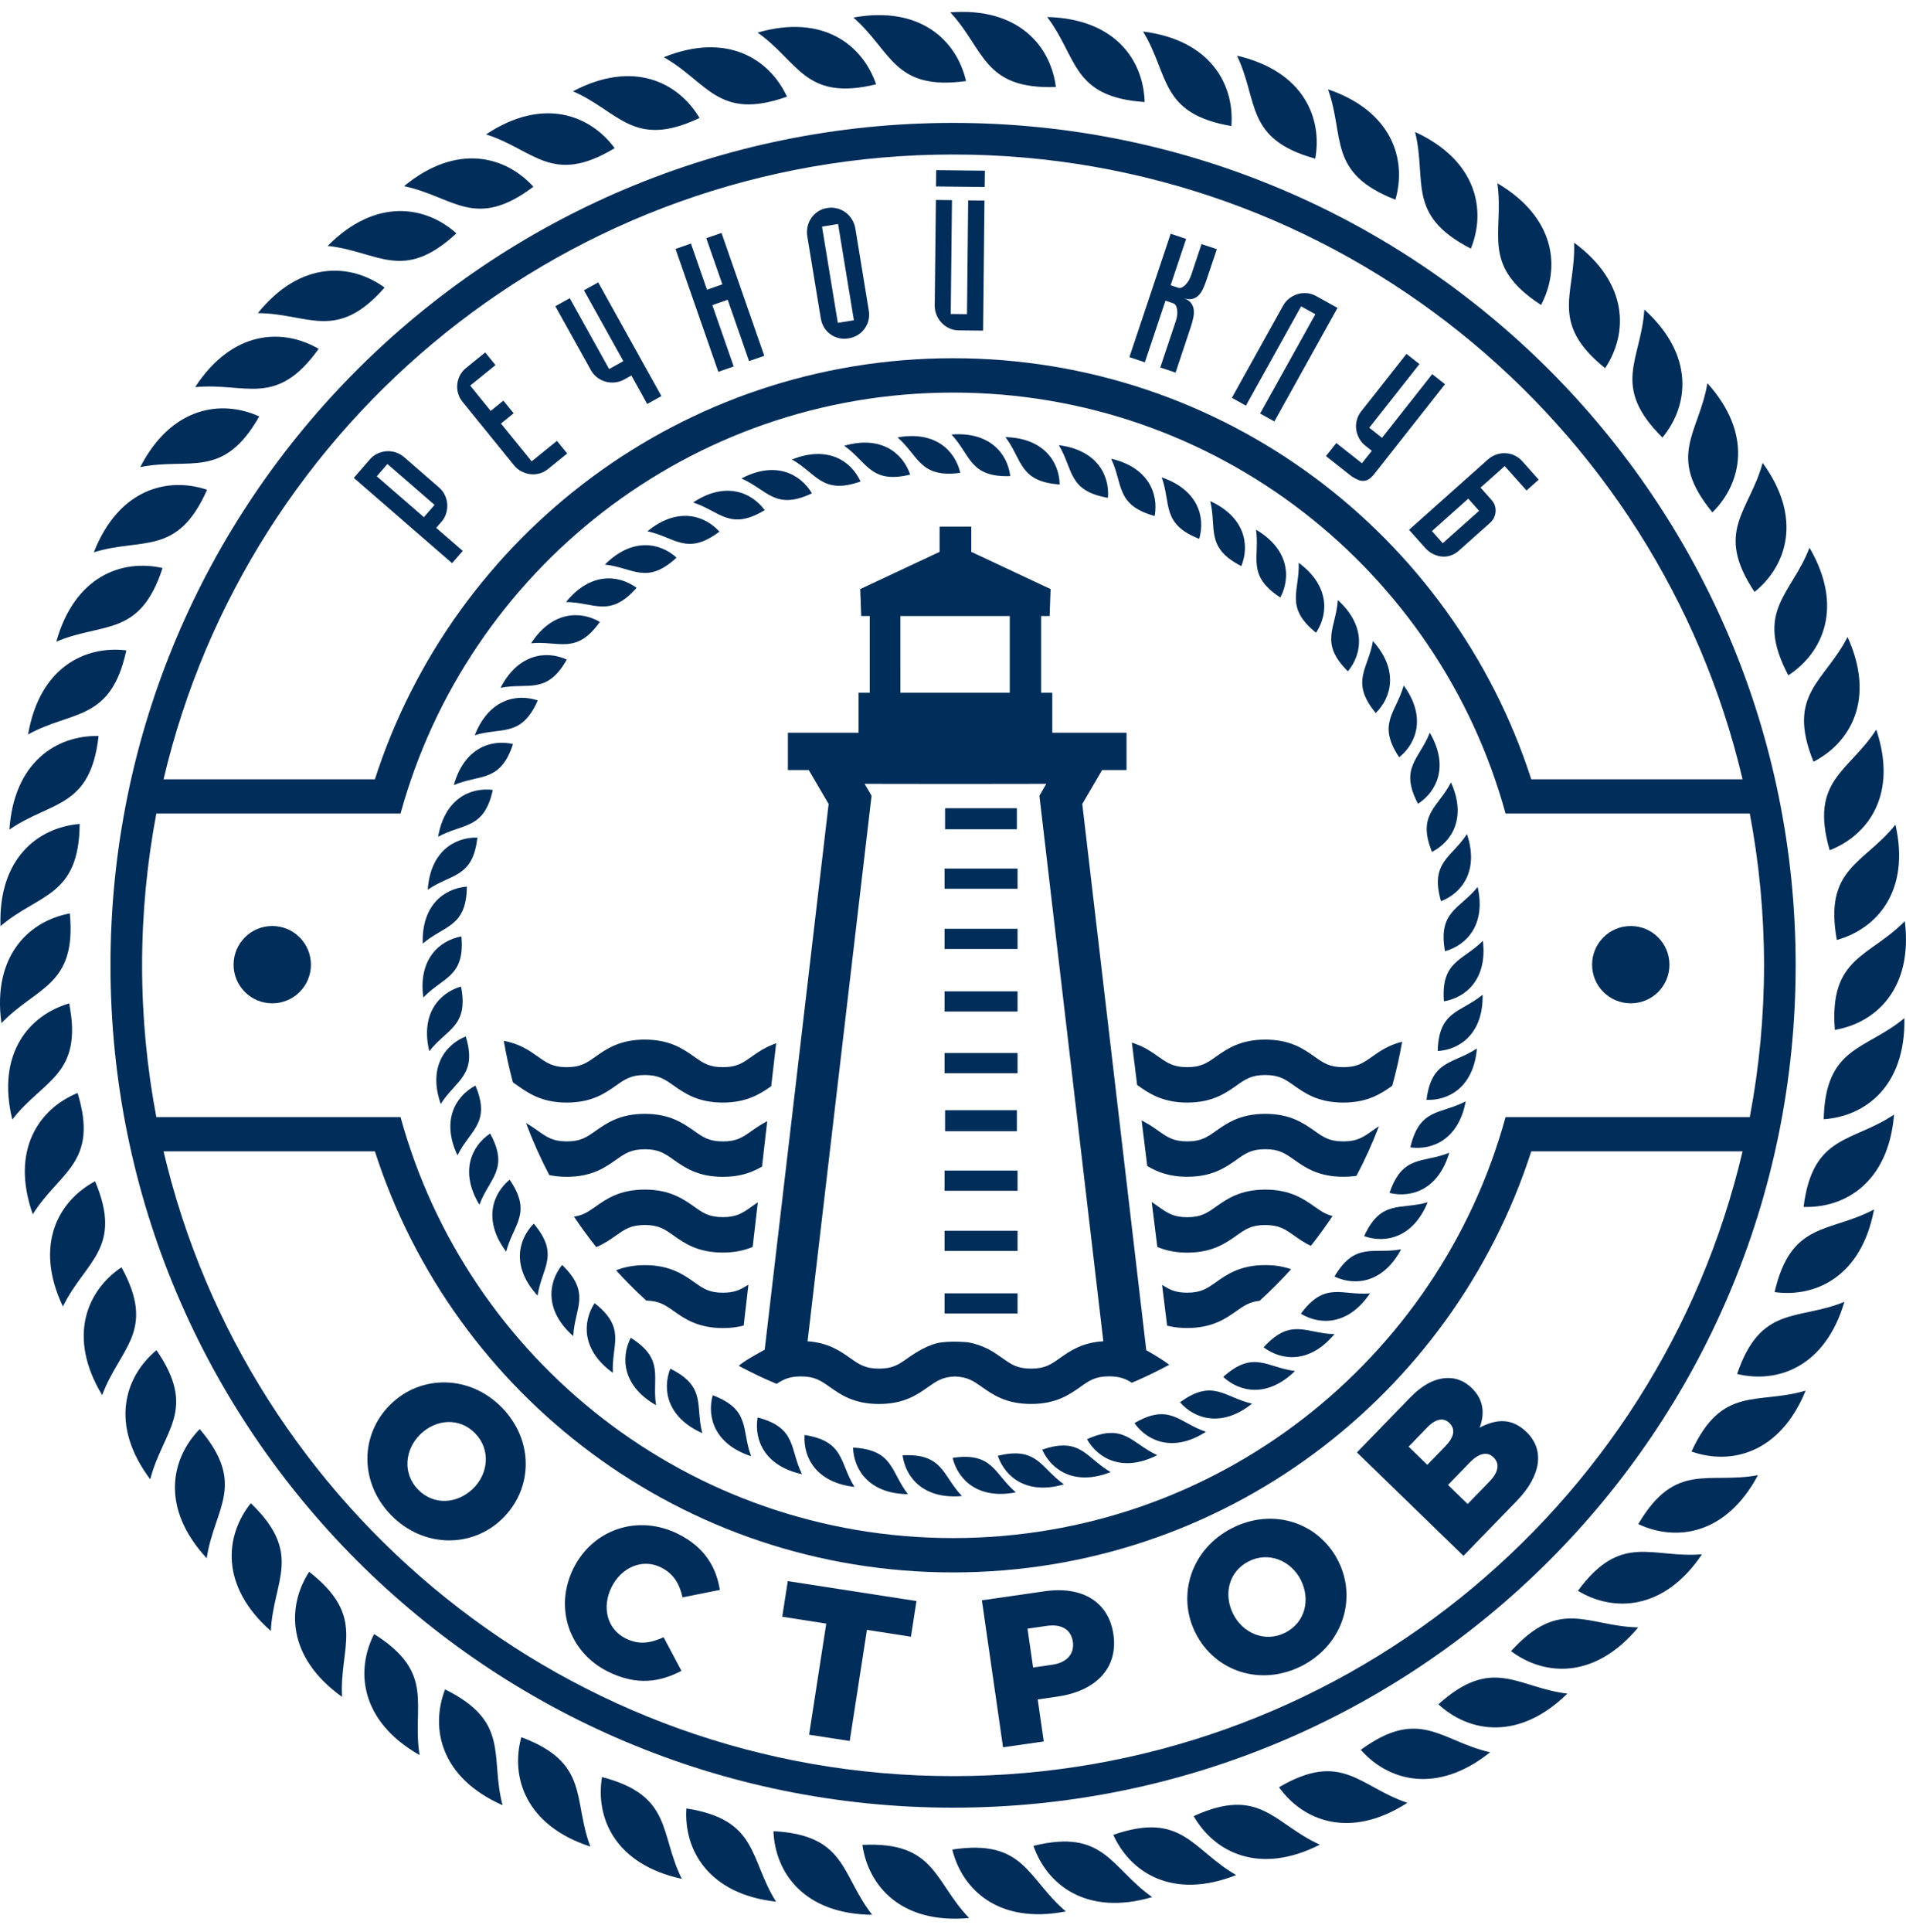 <svg width="75" height="76" viewBox="0 0 75 76" fill="none" xmlns="http://www.w3.org/2000/svg">
<g clip-path="url(#clip0_964_1405)">
<path fill-rule="evenodd" clip-rule="evenodd" d="M9.191 37.944C9.191 38.783 9.873 39.463 10.714 39.463C11.554 39.463 12.235 38.783 12.235 37.944C12.235 37.104 11.554 36.422 10.714 36.422C9.873 36.422 9.191 37.104 9.191 37.944Z" fill="#002D59"/>
<path fill-rule="evenodd" clip-rule="evenodd" d="M62.648 37.944C62.648 38.784 63.33 39.463 64.17 39.463C65.011 39.463 65.692 38.784 65.692 37.944C65.692 37.104 65.011 36.423 64.17 36.423C63.328 36.423 62.648 37.104 62.648 37.944Z" fill="#002D59"/>
<path fill-rule="evenodd" clip-rule="evenodd" d="M46.971 71.432C47.781 72.848 49.544 73.77 51.935 72.555C50.126 71.737 49.596 70.237 46.971 71.432ZM43.807 72.169C46.531 71.224 46.919 72.767 48.643 73.75C46.15 74.738 44.481 73.655 43.807 72.169ZM40.666 72.602C41.202 74.142 42.764 75.372 45.339 74.617C43.711 73.48 43.464 71.909 40.666 72.602ZM37.472 72.747C40.324 72.313 40.425 73.901 41.94 75.18C39.309 75.698 37.864 74.331 37.472 72.747ZM33.936 72.564C34.165 74.178 35.462 75.687 38.134 75.44C36.755 74.012 36.815 72.422 33.936 72.564ZM30.435 72.025C33.314 72.175 33.092 73.75 34.319 75.312C31.636 75.286 30.499 73.654 30.435 72.025ZM27.009 71.131C26.907 72.759 27.871 74.498 30.537 74.797C29.476 73.119 29.857 71.573 27.009 71.131ZM23.689 69.895C23.422 71.503 24.206 73.332 26.829 73.899C25.943 72.122 26.48 70.625 23.689 69.895ZM20.514 68.328C20.084 69.9 20.679 71.799 23.229 72.63C22.529 70.773 23.215 69.339 20.514 68.328ZM17.514 66.448C20.098 67.726 19.269 69.083 19.776 71.003C17.325 69.917 16.928 67.969 17.514 66.448ZM14.721 64.271C13.981 65.724 14.18 67.703 16.509 69.031C16.201 67.071 17.162 65.804 14.721 64.271ZM12.165 61.822C14.435 63.596 13.352 64.759 13.459 66.74C11.276 65.181 11.28 63.192 12.165 61.822ZM9.869 59.125C8.852 60.399 8.644 62.378 10.657 64.15C10.75 62.167 11.948 61.12 9.869 59.125ZM7.86 56.209C9.727 58.407 8.429 59.326 8.133 61.288C6.31 59.322 6.718 57.374 7.86 56.209ZM6.158 53.106C4.903 54.149 4.3 56.043 5.912 58.185C6.406 56.263 7.792 55.481 6.158 53.106ZM4.781 49.846C6.165 52.374 4.708 53.012 4.021 54.874C2.634 52.579 3.426 50.754 4.781 49.846ZM3.742 46.462C2.303 47.229 1.327 48.963 2.475 51.388C3.345 49.603 4.86 49.117 3.742 46.462ZM3.053 42.99C3.896 45.746 2.339 46.077 1.291 47.761C0.398 45.234 1.544 43.606 3.053 42.99ZM2.721 39.466C1.155 39.926 -0.15 41.428 0.483 44.034C1.698 42.463 3.278 42.293 2.721 39.466ZM2.748 35.927C3.016 38.797 1.425 38.804 0.056 40.243C-0.307 37.587 1.144 36.226 2.748 35.927ZM3.135 32.407C1.51 32.543 -0.072 33.75 0.02 36.428C1.526 35.137 3.109 35.29 3.135 32.407ZM3.879 28.948C3.56 31.811 2.001 31.499 0.37 32.63C0.55 29.956 2.248 28.916 3.879 28.948ZM4.97 25.581C3.35 25.384 1.558 26.245 1.105 28.888C2.841 27.926 4.362 28.397 4.97 25.581ZM6.397 22.342C4.807 21.982 2.934 22.657 2.216 25.239C4.042 24.46 5.507 25.082 6.397 22.342ZM8.148 19.264C6.601 18.744 4.671 19.226 3.693 21.723C5.589 21.133 6.982 21.9 8.148 19.264ZM10.201 16.38C8.775 18.885 7.465 17.979 5.519 18.372C6.746 15.989 8.717 15.705 10.201 16.38ZM12.538 13.721C11.128 12.898 9.14 12.981 7.679 15.227C9.654 15.033 10.864 16.066 12.538 13.721ZM15.134 11.311C13.228 13.475 12.131 12.323 10.146 12.317C11.829 10.23 13.815 10.351 15.134 11.311ZM17.959 9.179C16.746 8.089 14.781 7.767 12.895 9.672C14.868 9.881 15.845 11.137 17.959 9.179ZM20.988 7.345C18.685 9.079 17.842 7.729 15.899 7.322C17.97 5.616 19.892 6.136 20.988 7.345ZM24.187 5.827C23.218 4.514 21.361 3.803 19.127 5.286C21.02 5.889 21.721 7.317 24.187 5.827ZM27.525 4.641C24.919 5.874 24.367 4.383 22.547 3.591C24.919 2.339 26.696 3.237 27.525 4.641ZM30.967 3.803C30.284 2.323 28.608 1.248 26.12 2.251C27.85 3.223 28.248 4.764 30.967 3.803ZM34.474 3.316C31.673 3.998 31.433 2.425 29.812 1.282C32.388 0.535 33.947 1.774 34.474 3.316ZM38.014 3.188C37.645 1.6 36.221 0.212 33.581 0.69C35.079 1.993 35.157 3.582 38.014 3.188ZM41.548 3.422C38.666 3.522 38.75 1.934 37.393 0.486C40.067 0.279 41.342 1.804 41.548 3.422ZM45.04 4.013C45 2.382 43.888 0.734 41.205 0.67C42.408 2.248 42.162 3.821 45.04 4.013ZM48.454 4.957C45.612 4.472 46.016 2.934 44.979 1.24C47.64 1.577 48.579 3.33 48.454 4.957ZM51.754 6.24C52.045 4.636 51.288 2.795 48.675 2.19C49.533 3.981 48.975 5.47 51.754 6.24ZM54.908 7.854C55.36 6.287 54.793 4.38 52.256 3.513C52.928 5.38 52.221 6.805 54.908 7.854ZM57.878 9.778C55.312 8.462 56.161 7.116 55.682 5.19C58.118 6.312 58.488 8.266 57.878 9.778ZM60.64 11.995C61.401 10.552 61.232 8.57 58.921 7.208C59.201 9.172 58.221 10.425 60.64 11.995ZM63.161 14.481C60.915 12.674 62.018 11.527 61.939 9.544C64.099 11.134 64.064 13.123 63.161 14.481ZM65.417 17.21C66.454 15.951 66.69 13.975 64.704 12.175C64.58 14.155 63.365 15.184 65.417 17.21ZM67.383 20.153C65.55 17.929 66.861 17.03 67.185 15.071C68.978 17.065 68.542 19.005 67.383 20.153ZM69.04 23.282C70.31 22.259 70.939 20.372 69.359 18.206C68.839 20.121 67.441 20.883 69.04 23.282ZM70.369 26.562C69.023 24.014 70.49 23.396 71.203 21.544C72.556 23.86 71.738 25.672 70.369 26.562ZM71.36 29.961C72.811 29.214 73.811 27.495 72.7 25.055C71.8 26.824 70.279 27.289 71.36 29.961ZM71.997 33.442C71.195 30.674 72.756 30.366 73.829 28.698C74.686 31.238 73.518 32.848 71.997 33.442ZM72.279 36.971C73.852 36.533 75.178 35.05 74.585 32.436C73.346 33.988 71.762 34.136 72.279 36.971ZM72.2 40.509C71.974 37.635 73.564 37.649 74.954 36.232C75.28 38.893 73.808 40.234 72.2 40.509ZM71.762 44.022C73.39 43.911 74.989 42.728 74.936 40.047C73.412 41.316 71.829 41.14 71.762 44.022ZM70.97 47.471C71.328 44.612 72.884 44.947 74.53 43.839C74.311 46.511 72.599 47.526 70.97 47.471ZM69.83 50.821C71.447 51.042 73.251 50.206 73.742 47.57C71.991 48.506 70.479 48.014 69.83 50.821ZM68.354 54.041C69.939 54.425 71.82 53.777 72.576 51.204C70.741 51.955 69.284 51.312 68.354 54.041ZM66.56 57.092C68.098 57.635 70.035 57.18 71.051 54.697C69.145 55.26 67.763 54.472 66.56 57.092ZM64.465 59.945C65.929 57.462 67.223 58.386 69.174 58.022C67.914 60.387 65.94 60.64 64.465 59.945ZM62.09 62.57C63.487 63.413 65.477 63.359 66.972 61.134C64.992 61.3 63.798 60.25 62.09 62.57ZM59.459 64.943C61.395 62.806 62.477 63.972 64.463 64.009C62.748 66.071 60.764 65.922 59.459 64.943ZM56.601 67.034C57.801 68.141 59.759 68.491 61.674 66.614C59.703 66.377 58.744 65.105 56.601 67.034ZM53.547 68.825C55.876 67.124 56.699 68.485 58.636 68.921C56.54 70.595 54.627 70.048 53.547 68.825ZM50.328 70.296C52.815 68.841 53.496 70.278 55.379 70.909C53.124 72.361 51.276 71.621 50.328 70.296Z" fill="#002D59"/>
<path fill-rule="evenodd" clip-rule="evenodd" d="M37.502 4.834C55.814 4.834 70.658 19.667 70.658 37.967C70.658 56.267 55.814 71.1 37.502 71.1C19.19 71.1 4.348 56.265 4.348 37.967C4.348 19.669 19.19 4.834 37.502 4.834ZM68.569 45.285H60.254C57.161 54.893 48.146 61.847 37.502 61.847C26.859 61.847 17.843 54.892 14.752 45.285H6.436C9.745 59.37 22.397 69.859 37.502 69.859C52.607 69.859 65.259 59.37 68.569 45.285ZM60.416 44.759C60.444 44.664 60.47 44.571 60.498 44.477C60.47 44.571 60.443 44.666 60.416 44.759ZM60.644 43.939H68.853C69.219 42.003 69.414 40.009 69.414 37.968C69.414 35.928 69.219 33.932 68.853 31.998H60.644H59.243C56.625 22.455 47.883 15.441 37.502 15.441C27.121 15.441 18.38 22.455 15.761 31.998H14.362H6.152C5.787 33.932 5.591 35.929 5.591 37.968C5.591 40.009 5.785 42.005 6.152 43.939H14.362H15.761C18.38 53.482 27.121 60.496 37.502 60.496C47.883 60.496 56.625 53.482 59.243 43.939H60.644ZM60.644 31.997C60.606 31.85 60.566 31.702 60.525 31.556C60.565 31.702 60.606 31.85 60.644 31.997ZM60.498 31.459C60.47 31.364 60.444 31.271 60.416 31.177C60.443 31.271 60.47 31.366 60.498 31.459ZM60.254 30.652H68.569C65.259 16.566 52.607 6.077 37.502 6.077C22.397 6.077 9.745 16.566 6.436 30.652H14.752C17.843 21.044 26.859 14.09 37.502 14.09C48.144 14.089 57.161 21.042 60.254 30.652ZM14.508 44.477C14.535 44.571 14.561 44.666 14.59 44.759C14.561 44.666 14.534 44.571 14.508 44.477ZM14.508 31.459C14.535 31.366 14.561 31.271 14.59 31.177C14.561 31.271 14.534 31.366 14.508 31.459Z" fill="#002D59"/>
<path d="M15.905 17.984L17.275 19.173C17.374 19.258 17.449 19.357 17.504 19.47C17.557 19.584 17.589 19.702 17.598 19.824C17.607 19.946 17.594 20.068 17.557 20.188C17.522 20.31 17.461 20.42 17.376 20.517L17.164 20.763L18.209 21.668L17.789 22.151L13.922 18.796L14.554 18.069C14.638 17.97 14.739 17.896 14.852 17.842C14.964 17.789 15.083 17.757 15.205 17.748C15.327 17.74 15.449 17.755 15.571 17.794C15.691 17.832 15.804 17.896 15.905 17.984ZM17.1 19.859L15.245 18.251L14.826 18.734L16.679 20.342L17.1 19.859Z" fill="#002D59"/>
<path d="M20.225 18.3L18.207 15.813C18.126 15.712 18.065 15.601 18.029 15.48C17.992 15.358 17.98 15.236 17.994 15.114C18.006 14.992 18.041 14.877 18.099 14.764C18.157 14.653 18.238 14.554 18.343 14.47L19.093 13.862L19.497 14.36L18.501 15.166L19.309 16.162L19.808 15.758L20.212 16.255L19.713 16.659L20.92 18.146L21.916 17.34L22.319 17.837L21.57 18.443C21.464 18.529 21.353 18.588 21.231 18.622C21.109 18.654 20.987 18.664 20.865 18.649C20.742 18.635 20.626 18.597 20.515 18.539C20.402 18.481 20.306 18.401 20.225 18.3Z" fill="#002D59"/>
<path d="M25.15 15.316L24.845 14.769L24.562 14.926C24.447 14.989 24.328 15.028 24.2 15.041C24.072 15.053 23.952 15.045 23.835 15.013C23.717 14.981 23.609 14.929 23.507 14.853C23.405 14.778 23.322 14.684 23.258 14.571L21.852 12.043L22.419 11.729L23.969 14.515L24.528 14.204L22.978 11.418L23.539 11.107L26.026 15.579L25.465 15.89L25.15 15.316Z" fill="#002D59"/>
<path d="M26.582 9.791L27.187 9.579L27.82 11.395L28.425 11.184L27.792 9.369L28.391 9.162L30.074 13.995L29.475 14.202L28.635 11.79L28.03 12L28.87 14.413L28.266 14.625L26.582 9.791Z" fill="#002D59"/>
<path d="M34.185 12.21C34.208 12.348 34.204 12.477 34.173 12.599C34.143 12.721 34.091 12.832 34.019 12.93C33.947 13.029 33.858 13.113 33.751 13.178C33.643 13.244 33.522 13.288 33.39 13.309C33.257 13.332 33.131 13.328 33.01 13.3C32.888 13.271 32.777 13.221 32.678 13.149C32.579 13.078 32.495 12.989 32.429 12.883C32.364 12.777 32.32 12.656 32.297 12.518L31.768 9.301C31.747 9.17 31.75 9.04 31.777 8.914C31.805 8.787 31.855 8.674 31.926 8.572C31.997 8.47 32.085 8.386 32.19 8.316C32.295 8.248 32.414 8.203 32.548 8.182C32.681 8.159 32.809 8.165 32.934 8.196C33.057 8.226 33.17 8.278 33.271 8.353C33.37 8.426 33.455 8.517 33.522 8.627C33.592 8.737 33.638 8.859 33.659 8.991L34.185 12.21ZM32.346 8.915L32.968 12.7L33.6 12.596L32.978 8.81L32.346 8.915Z" fill="#002D59"/>
<path d="M36.83 7.333L36.838 6.693L38.754 6.714L38.746 7.355L36.83 7.333ZM37.72 12.994L38.684 13.005L38.738 7.888L38.097 7.882L38.051 12.357L37.411 12.349L37.46 7.873L36.827 7.865L36.781 12.025C36.78 12.154 36.804 12.276 36.855 12.394C36.902 12.509 36.97 12.612 37.056 12.701C37.141 12.791 37.242 12.862 37.356 12.913C37.467 12.965 37.591 12.993 37.72 12.994Z" fill="#002D59"/>
<path d="M47.882 9.801L47.471 11.023C47.429 11.151 47.382 11.267 47.333 11.371C47.282 11.476 47.222 11.561 47.151 11.63C47.081 11.697 46.998 11.739 46.903 11.759C46.809 11.778 46.697 11.767 46.569 11.724C46.693 11.765 46.786 11.822 46.85 11.896C46.912 11.971 46.953 12.056 46.968 12.153C46.984 12.25 46.982 12.357 46.959 12.473C46.938 12.59 46.906 12.709 46.866 12.832L46.258 14.655L45.656 14.454L46.267 12.631C46.324 12.463 46.341 12.31 46.318 12.174C46.295 12.037 46.245 11.956 46.168 11.93L45.86 11.826L45.05 14.25L44.441 14.047L46.065 9.194L46.673 9.397L46.063 11.22L46.363 11.32C46.441 11.346 46.531 11.31 46.635 11.214C46.738 11.116 46.818 10.983 46.874 10.816L47.279 9.601L47.882 9.801Z" fill="#002D59"/>
<path d="M51.786 11.642L52.629 12.11L50.146 16.576L49.585 16.265L51.759 12.36L51.198 12.049L49.026 15.955L48.473 15.647L50.491 12.018C50.555 11.904 50.636 11.811 50.736 11.735C50.835 11.658 50.945 11.602 51.064 11.567C51.183 11.53 51.303 11.52 51.43 11.532C51.553 11.541 51.673 11.579 51.786 11.642Z" fill="#002D59"/>
<path d="M53.592 18.221L53.98 17.731L53.726 17.531C53.624 17.452 53.543 17.354 53.482 17.241C53.421 17.129 53.383 17.013 53.366 16.894C53.349 16.773 53.357 16.653 53.388 16.53C53.418 16.408 53.473 16.295 53.552 16.193L55.345 13.919L55.854 14.32L53.88 16.824L54.383 17.22L56.357 14.716L56.86 15.112L54.089 18.628C54.011 18.726 53.938 18.798 53.871 18.842C53.802 18.886 53.732 18.91 53.659 18.913C53.586 18.918 53.511 18.903 53.436 18.871C53.36 18.839 53.278 18.795 53.188 18.737L52.176 17.94L52.583 17.426L53.592 18.221Z" fill="#002D59"/>
<path d="M57.408 21.656C57.305 21.749 57.194 21.814 57.076 21.851C56.959 21.889 56.842 21.901 56.724 21.889C56.608 21.877 56.494 21.842 56.38 21.784C56.268 21.728 56.166 21.648 56.078 21.548L55.445 20.839L58.541 18.079C58.642 17.99 58.753 17.923 58.872 17.881C58.992 17.838 59.114 17.82 59.237 17.826C59.361 17.832 59.48 17.859 59.594 17.913C59.709 17.966 59.811 18.042 59.901 18.141L60.547 18.867L60.068 19.292L59.209 18.332L58.259 19.179L58.686 19.658C58.808 19.793 58.863 19.949 58.85 20.124C58.838 20.299 58.765 20.446 58.629 20.568L57.408 21.656ZM56.771 21.366L58.201 20.092L57.776 19.613L56.346 20.888L56.771 21.366Z" fill="#002D59"/>
<path d="M44.892 41.889V41.888L44.871 41.879L44.892 41.889Z" fill="#002D59"/>
<path d="M44.892 39.041L44.875 39.033L44.892 39.042V39.041Z" fill="#002D59"/>
<path d="M15.371 55.234C16.569 54.06 18.487 54.074 19.747 55.36C21.009 56.648 20.983 58.541 19.773 59.727C18.575 60.901 16.658 60.887 15.397 59.601C14.135 58.313 14.161 56.418 15.371 55.234ZM18.618 58.547C19.22 57.958 19.317 57.01 18.692 56.371C18.074 55.738 17.145 55.818 16.533 56.42C15.931 57.01 15.833 57.959 16.452 58.59C17.077 59.227 18.003 59.148 18.618 58.547Z" fill="#002D59"/>
<path d="M22.57 61.677C23.331 60.155 25.099 59.545 26.683 60.334C27.751 60.868 28.184 61.662 28.326 62.535L26.856 62.828C26.744 62.305 26.509 61.898 26.009 61.65C25.277 61.286 24.453 61.647 24.066 62.424C23.674 63.208 23.884 64.078 24.616 64.442C25.162 64.715 25.608 64.621 26.113 64.397L26.815 65.718C25.983 66.151 25.069 66.32 23.912 65.742C22.416 64.996 21.784 63.253 22.57 61.677Z" fill="#002D59"/>
<path d="M32.513 63.86L30.781 63.59L30.999 62.189L36.063 62.973L35.845 64.375L34.113 64.107L33.436 68.477L31.837 68.23L32.513 63.86Z" fill="#002D59"/>
<path d="M38.637 62.944L41.115 62.587C42.577 62.377 43.625 62.994 43.813 64.29C44.008 65.652 43.063 66.521 41.626 66.728L40.833 66.843L41.071 68.495L39.469 68.725L38.637 62.944ZM41.411 65.477C41.981 65.395 42.284 65.047 42.217 64.578C42.145 64.082 41.761 63.867 41.184 63.951L40.432 64.059L40.652 65.587L41.411 65.477Z" fill="#002D59"/>
<path d="M47.047 64.238C46.288 62.743 46.878 60.918 48.484 60.103C50.091 59.287 51.889 59.882 52.656 61.391C53.415 62.886 52.825 64.71 51.219 65.526C49.612 66.341 47.814 65.749 47.047 64.238ZM51.184 62.139C50.803 61.388 49.926 61.008 49.13 61.414C48.341 61.815 48.138 62.721 48.527 63.488C48.908 64.24 49.783 64.619 50.572 64.218C51.37 63.813 51.572 62.906 51.184 62.139Z" fill="#002D59"/>
<path d="M53.395 57.127L55.48 54.978C55.992 54.45 56.483 54.207 56.967 54.201C57.298 54.196 57.618 54.309 57.917 54.6C58.401 55.071 58.421 55.626 58.223 56.153C58.885 55.807 59.485 55.763 60.068 56.325C60.785 57.022 60.654 58.034 59.683 59.034L57.586 61.195L53.395 57.127ZM56.873 56.885C57.216 56.531 57.287 56.217 57.03 55.967C56.803 55.746 56.496 55.798 56.159 56.145L55.428 56.9L56.164 57.615L56.873 56.885ZM58.623 58.258C58.965 57.904 59.025 57.568 58.767 57.318C58.54 57.097 58.216 57.132 57.838 57.52L56.978 58.406L57.751 59.156L58.623 58.258Z" fill="#002D59"/>
<path fill-rule="evenodd" clip-rule="evenodd" d="M42.774 56.609C43.223 57.397 44.205 57.912 45.537 57.234C44.53 56.778 44.234 55.943 42.774 56.609ZM41.01 57.019C42.527 56.493 42.743 57.351 43.703 57.9C42.315 58.45 41.385 57.846 41.01 57.019ZM39.262 57.261C39.561 58.119 40.431 58.804 41.864 58.383C40.958 57.749 40.82 56.874 39.262 57.261ZM37.485 57.342C39.071 57.1 39.128 57.984 39.972 58.697C38.508 58.985 37.703 58.223 37.485 57.342ZM35.516 57.24C35.642 58.139 36.364 58.979 37.852 58.842C37.085 58.046 37.12 57.159 35.516 57.24ZM33.566 56.938C35.169 57.022 35.046 57.9 35.727 58.769C34.235 58.755 33.603 57.845 33.566 56.938ZM31.659 56.441C31.601 57.348 32.139 58.317 33.624 58.483C33.033 57.548 33.246 56.687 31.659 56.441ZM29.812 55.752C29.663 56.647 30.099 57.667 31.559 57.982C31.066 56.993 31.365 56.159 29.812 55.752ZM28.044 54.879C27.806 55.755 28.135 56.813 29.556 57.276C29.166 56.241 29.548 55.441 28.044 54.879ZM26.375 53.832C27.812 54.544 27.352 55.301 27.634 56.368C26.27 55.763 26.047 54.678 26.375 53.832ZM24.82 52.618C24.409 53.428 24.518 54.53 25.815 55.27C25.643 54.179 26.178 53.474 24.82 52.618ZM23.396 51.256C24.662 52.243 24.056 52.891 24.116 53.995C22.901 53.127 22.904 52.018 23.396 51.256ZM22.119 49.753C21.551 50.462 21.436 51.564 22.557 52.551C22.608 51.448 23.276 50.866 22.119 49.753ZM21.002 48.13C22.04 49.354 21.316 49.864 21.153 50.959C20.138 49.861 20.365 48.777 21.002 48.13ZM20.054 46.4C19.354 46.98 19.019 48.035 19.918 49.23C20.191 48.16 20.962 47.724 20.054 46.4ZM19.287 44.584C20.057 45.993 19.245 46.348 18.864 47.386C18.091 46.107 18.533 45.09 19.287 44.584ZM18.708 42.699C17.906 43.126 17.364 44.093 18.002 45.442C18.487 44.45 19.331 44.179 18.708 42.699ZM18.326 40.766C18.795 42.301 17.928 42.486 17.344 43.423C16.846 42.014 17.484 41.109 18.326 40.766ZM18.14 38.803C17.268 39.059 16.541 39.896 16.893 41.347C17.57 40.472 18.451 40.377 18.14 38.803ZM18.155 36.831C18.304 38.428 17.417 38.434 16.657 39.234C16.454 37.756 17.262 36.997 18.155 36.831ZM18.37 34.872C17.464 34.947 16.585 35.619 16.635 37.113C17.475 36.392 18.356 36.476 18.37 34.872ZM18.784 32.944C18.608 34.54 17.739 34.364 16.832 34.995C16.931 33.505 17.876 32.926 18.784 32.944ZM19.391 31.069C18.49 30.959 17.49 31.44 17.24 32.912C18.207 32.375 19.053 32.638 19.391 31.069ZM20.187 29.265C19.301 29.063 18.258 29.44 17.859 30.879C18.874 30.444 19.691 30.79 20.187 29.265ZM21.16 27.55C20.299 27.26 19.225 27.529 18.681 28.919C19.735 28.591 20.511 29.018 21.16 27.55ZM22.304 25.943C21.51 27.34 20.781 26.835 19.697 27.054C20.38 25.727 21.478 25.568 22.304 25.943ZM23.604 24.462C22.819 24.005 21.712 24.05 20.898 25.302C21.999 25.193 22.672 25.768 23.604 24.462ZM25.049 23.12C23.989 24.325 23.377 23.684 22.273 23.68C23.211 22.518 24.314 22.584 25.049 23.12ZM26.623 21.932C25.948 21.325 24.854 21.147 23.803 22.207C24.902 22.323 25.447 23.023 26.623 21.932ZM28.309 20.91C27.026 21.877 26.558 21.125 25.476 20.897C26.629 19.949 27.698 20.238 28.309 20.91ZM30.091 20.066C29.551 19.334 28.518 18.938 27.273 19.764C28.326 20.101 28.716 20.895 30.091 20.066ZM31.949 19.404C30.498 20.092 30.19 19.261 29.176 18.819C30.496 18.123 31.485 18.622 31.949 19.404ZM33.863 18.938C33.484 18.113 32.551 17.516 31.165 18.074C32.129 18.615 32.35 19.473 33.863 18.938ZM35.816 18.667C34.258 19.046 34.124 18.17 33.22 17.533C34.654 17.118 35.522 17.807 35.816 18.667ZM37.786 18.597C37.581 17.713 36.788 16.938 35.319 17.205C36.153 17.931 36.197 18.815 37.786 18.597ZM39.754 18.726C38.151 18.783 38.197 17.897 37.441 17.091C38.93 16.973 39.64 17.824 39.754 18.726ZM41.698 19.055C41.676 18.147 41.056 17.231 39.562 17.193C40.233 18.072 40.096 18.947 41.698 19.055ZM43.597 19.58C42.015 19.31 42.239 18.453 41.664 17.51C43.146 17.697 43.668 18.674 43.597 19.58ZM45.435 20.296C45.597 19.403 45.176 18.379 43.722 18.042C44.199 19.037 43.888 19.866 45.435 20.296ZM47.189 21.194C47.441 20.32 47.127 19.26 45.712 18.776C46.089 19.816 45.694 20.61 47.189 21.194ZM48.845 22.267C47.416 21.534 47.887 20.784 47.622 19.711C48.979 20.334 49.184 21.424 48.845 22.267ZM50.381 23.5C50.803 22.697 50.71 21.593 49.424 20.834C49.581 21.928 49.035 22.627 50.381 23.5ZM51.785 24.886C50.535 23.88 51.148 23.239 51.103 22.136C52.306 23.021 52.288 24.13 51.785 24.886ZM53.039 26.405C53.617 25.704 53.749 24.605 52.641 23.602C52.574 24.704 51.899 25.277 53.039 26.405ZM54.135 28.045C53.114 26.808 53.844 26.305 54.024 25.215C55.024 26.324 54.78 27.407 54.135 28.045ZM55.057 29.787C55.763 29.217 56.115 28.166 55.234 26.96C54.944 28.027 54.167 28.452 55.057 29.787ZM55.798 31.615C55.048 30.194 55.865 29.851 56.261 28.82C57.016 30.11 56.559 31.119 55.798 31.615ZM56.348 33.508C57.156 33.093 57.711 32.135 57.094 30.775C56.594 31.761 55.746 32.02 56.348 33.508ZM56.703 35.447C56.257 33.906 57.126 33.733 57.723 32.805C58.2 34.22 57.549 35.116 56.703 35.447ZM56.86 37.413C57.735 37.169 58.475 36.343 58.144 34.886C57.455 35.752 56.574 35.834 56.86 37.413ZM56.818 39.384C56.693 37.785 57.577 37.792 58.35 37.003C58.531 38.484 57.711 39.231 56.818 39.384ZM56.574 41.341C57.479 41.28 58.369 40.62 58.34 39.126C57.49 39.833 56.611 39.736 56.574 41.341ZM56.132 43.261C56.331 41.669 57.197 41.856 58.115 41.239C57.991 42.728 57.039 43.293 56.132 43.261ZM55.496 45.129C56.397 45.252 57.401 44.785 57.674 43.318C56.7 43.837 55.858 43.565 55.496 45.129ZM54.676 46.921C55.559 47.133 56.604 46.773 57.027 45.34C56.004 45.76 55.193 45.401 54.676 46.921ZM53.678 48.62C54.533 48.922 55.612 48.669 56.178 47.288C55.115 47.601 54.347 47.162 53.678 48.62ZM52.51 50.21C53.326 48.826 54.045 49.341 55.132 49.139C54.431 50.456 53.332 50.597 52.51 50.21ZM51.189 51.672C51.966 52.141 53.074 52.111 53.907 50.872C52.804 50.965 52.14 50.379 51.189 51.672ZM49.724 52.993C50.802 51.804 51.404 52.454 52.507 52.474C51.555 53.623 50.45 53.539 49.724 52.993ZM48.134 54.158C48.802 54.775 49.892 54.97 50.957 53.925C49.86 53.792 49.326 53.083 48.134 54.158ZM46.433 55.156C47.729 54.208 48.188 54.967 49.267 55.209C48.099 56.142 47.034 55.837 46.433 55.156ZM44.641 55.975C46.026 55.164 46.404 55.966 47.452 56.316C46.196 57.126 45.168 56.714 44.641 55.975Z" fill="#002D59"/>
<path d="M47.85 50.43C47.496 50.68 47.263 50.844 46.716 50.844C46.31 50.844 46.088 50.748 45.906 50.643L45.727 50.538L45.926 52.143L45.998 52.158C46.227 52.21 46.461 52.234 46.716 52.234C47.705 52.234 48.231 51.862 48.655 51.565C48.956 51.353 49.171 51.203 49.566 51.163C49.999 50.77 50.413 50.353 50.805 49.921C50.528 49.825 50.199 49.759 49.787 49.759C48.798 49.759 48.272 50.131 47.85 50.43Z" fill="#002D59"/>
<path d="M40.013 31.789H37.188V32.617H40.013V31.789Z" fill="#002D59"/>
<path d="M40.04 34.163H37.168V34.957H40.04V34.163Z" fill="#002D59"/>
<path d="M40.04 36.531H37.168V37.326H40.04V36.531Z" fill="#002D59"/>
<path d="M40.04 38.992H37.168V39.786H40.04V38.992Z" fill="#002D59"/>
<path d="M40.04 41.417H37.168V42.213H40.04V41.417Z" fill="#002D59"/>
<path d="M40.013 43.667H37.188V44.494H40.013V43.667Z" fill="#002D59"/>
<path d="M40.04 46.042H37.168V46.836H40.04V46.042Z" fill="#002D59"/>
<path d="M40.04 48.409H37.168V49.203H40.04V48.409Z" fill="#002D59"/>
<path d="M40.04 50.87H37.168V51.664H40.04V50.87Z" fill="#002D59"/>
<path d="M45.105 53.107L42.587 31.623L43.367 30.289H44.328V28.821H41.407V27.247H40.968V24.23H41.302L41.34 23.17L38.219 21.705V20.713H36.973V21.705L33.85 23.17L33.888 24.23H34.224V27.247H33.785V28.821H31.003V30.289H31.825L32.606 31.623L30.09 53.088C29.896 53.193 29.259 53.539 29.07 53.722C29.553 53.98 30.05 54.218 30.559 54.431C30.828 54.251 31.066 54.138 31.517 54.138C32.064 54.138 32.297 54.303 32.651 54.553C33.073 54.852 33.599 55.222 34.588 55.222C35.577 55.222 36.103 54.85 36.525 54.551C36.85 54.323 37.085 54.157 37.577 54.14C38.075 54.157 38.309 54.321 38.635 54.551C39.057 54.85 39.581 55.221 40.572 55.221C41.561 55.221 42.087 54.849 42.511 54.55C42.864 54.3 43.098 54.135 43.643 54.135C44.059 54.135 44.294 54.231 44.539 54.387C45.041 54.173 45.53 53.937 46.007 53.68C45.791 53.503 45.285 53.207 45.105 53.107ZM39.734 24.23V27.247H35.429L35.428 24.23H39.734ZM41.708 53.416C41.354 53.666 41.121 53.831 40.574 53.831C40.026 53.831 39.793 53.666 39.44 53.416C39.118 53.187 38.72 52.907 38.086 52.796C38.086 52.796 37.55 52.741 37.075 52.796C36.574 52.847 36.045 53.189 35.72 53.417C35.368 53.666 35.135 53.831 34.59 53.831C34.042 53.831 33.809 53.666 33.455 53.416C33.071 53.145 32.602 52.815 31.777 52.756L34.295 31.297L34.021 30.83L37.598 30.835L41.172 30.83L40.9 31.297L43.415 52.755C42.572 52.806 42.096 53.142 41.708 53.416Z" fill="#002D59"/>
<path d="M28.448 52.236C28.713 52.236 28.958 52.209 29.194 52.154L29.264 52.137L29.45 50.531L29.27 50.636C29.086 50.744 28.859 50.845 28.448 50.845C27.9 50.845 27.667 50.68 27.314 50.43C26.891 50.131 26.365 49.761 25.376 49.761C24.905 49.761 24.541 49.845 24.242 49.965C24.62 50.38 25.017 50.778 25.431 51.154C25.937 51.165 26.169 51.326 26.51 51.567C26.932 51.864 27.458 52.236 28.448 52.236Z" fill="#002D59"/>
<path d="M49.788 46.79C48.799 46.79 48.273 47.162 47.85 47.461C47.497 47.711 47.264 47.876 46.715 47.876C46.169 47.876 45.935 47.709 45.575 47.455L45.32 47.276L45.54 49.046L45.598 49.069C45.938 49.203 46.303 49.269 46.715 49.269C47.706 49.269 48.231 48.897 48.654 48.598C49.007 48.348 49.241 48.183 49.788 48.183C50.333 48.183 50.568 48.348 50.923 48.598C51.112 48.732 51.321 48.88 51.583 49.002C51.882 48.622 52.167 48.232 52.435 47.828C52.159 47.763 51.97 47.632 51.724 47.458C51.301 47.161 50.775 46.79 49.788 46.79Z" fill="#002D59"/>
<path d="M52.86 44.894C52.311 44.894 52.078 44.729 51.724 44.479C51.302 44.182 50.776 43.81 49.787 43.81C48.798 43.81 48.272 44.182 47.85 44.48C47.496 44.729 47.263 44.894 46.716 44.894C46.17 44.894 45.937 44.729 45.582 44.479C45.451 44.386 45.288 44.27 45.1 44.166L44.922 44.067L45.144 45.86L45.189 45.886C45.48 46.058 45.955 46.285 46.716 46.285C47.705 46.285 48.231 45.915 48.655 45.616C49.008 45.366 49.24 45.201 49.789 45.201C50.336 45.201 50.569 45.366 50.924 45.616C51.346 45.915 51.872 46.285 52.861 46.285C53.049 46.285 53.22 46.271 53.377 46.248C53.709 45.619 54.005 44.968 54.261 44.296C54.166 44.357 54.078 44.419 53.994 44.479C53.639 44.729 53.406 44.894 52.86 44.894Z" fill="#002D59"/>
<path d="M22.303 43.367C23.29 43.367 23.815 42.996 24.24 42.698C24.593 42.448 24.827 42.283 25.374 42.283C25.921 42.283 26.154 42.448 26.509 42.698C26.932 42.995 27.456 43.367 28.445 43.367C29.351 43.367 29.882 43.048 30.309 42.749L30.347 42.722L30.542 41.032L30.381 41.096C30.046 41.23 29.786 41.413 29.579 41.559C29.227 41.809 28.994 41.974 28.445 41.974C27.898 41.974 27.665 41.809 27.308 41.557C26.886 41.26 26.36 40.89 25.372 40.89C24.385 40.89 23.859 41.26 23.435 41.559C23.081 41.809 22.848 41.974 22.301 41.974C21.752 41.974 21.519 41.809 21.164 41.557C20.836 41.326 20.445 41.051 19.824 40.94C19.919 41.493 20.039 42.038 20.184 42.573C20.242 42.611 20.301 42.652 20.364 42.698C20.788 42.995 21.313 43.367 22.303 43.367Z" fill="#002D59"/>
<path d="M52.86 41.974C52.311 41.974 52.078 41.809 51.724 41.559C51.302 41.26 50.776 40.89 49.787 40.89C48.799 40.89 48.273 41.262 47.85 41.559C47.496 41.809 47.261 41.974 46.714 41.974C46.168 41.974 45.935 41.809 45.58 41.559C45.342 41.391 45.071 41.201 44.698 41.065L44.539 41.007L44.746 42.676L44.785 42.702C45.181 42.983 45.725 43.367 46.714 43.367C47.703 43.367 48.229 42.996 48.653 42.698C49.007 42.448 49.24 42.283 49.787 42.283C50.334 42.283 50.567 42.448 50.921 42.698C51.343 42.996 51.869 43.367 52.858 43.367C53.837 43.367 54.361 43.002 54.783 42.707C54.94 42.14 55.071 41.564 55.173 40.975C54.645 41.102 54.292 41.349 53.994 41.56C53.64 41.809 53.405 41.974 52.86 41.974Z" fill="#002D59"/>
<path d="M24.241 45.617C24.595 45.368 24.828 45.203 25.375 45.203C25.923 45.203 26.156 45.368 26.511 45.619C26.933 45.916 27.457 46.288 28.447 46.288C29.012 46.288 29.486 46.168 29.939 45.91L29.985 45.884L30.19 44.095L30.012 44.197C29.849 44.29 29.706 44.392 29.579 44.48C29.227 44.73 28.994 44.895 28.445 44.895C27.898 44.895 27.665 44.73 27.31 44.479C26.887 44.182 26.362 43.81 25.374 43.81C24.388 43.81 23.862 44.18 23.437 44.479C23.083 44.729 22.85 44.894 22.303 44.894C21.756 44.894 21.521 44.729 21.169 44.479C21.028 44.38 20.876 44.273 20.699 44.174C20.963 44.877 21.268 45.56 21.614 46.218C21.817 46.261 22.044 46.287 22.303 46.287C23.292 46.287 23.816 45.916 24.241 45.617Z" fill="#002D59"/>
<path d="M25.372 48.182C25.918 48.182 26.153 48.347 26.506 48.596C26.928 48.895 27.453 49.266 28.444 49.266C28.855 49.266 29.219 49.202 29.559 49.068L29.617 49.045L29.82 47.289L29.578 47.458C29.225 47.708 28.991 47.873 28.444 47.873C27.896 47.873 27.663 47.708 27.308 47.456C26.886 47.159 26.36 46.789 25.372 46.789C24.384 46.789 23.859 47.159 23.435 47.458C23.15 47.659 22.941 47.804 22.586 47.853C22.862 48.264 23.154 48.664 23.461 49.051C23.779 48.92 24.022 48.747 24.24 48.595C24.593 48.347 24.826 48.182 25.372 48.182Z" fill="#002D59"/>
</g>
<defs>
<clipPath id="clip0_964_1405">
<rect width="75" height="75" fill="white" transform="translate(0 0.468)"/>
</clipPath>
</defs>
</svg>
